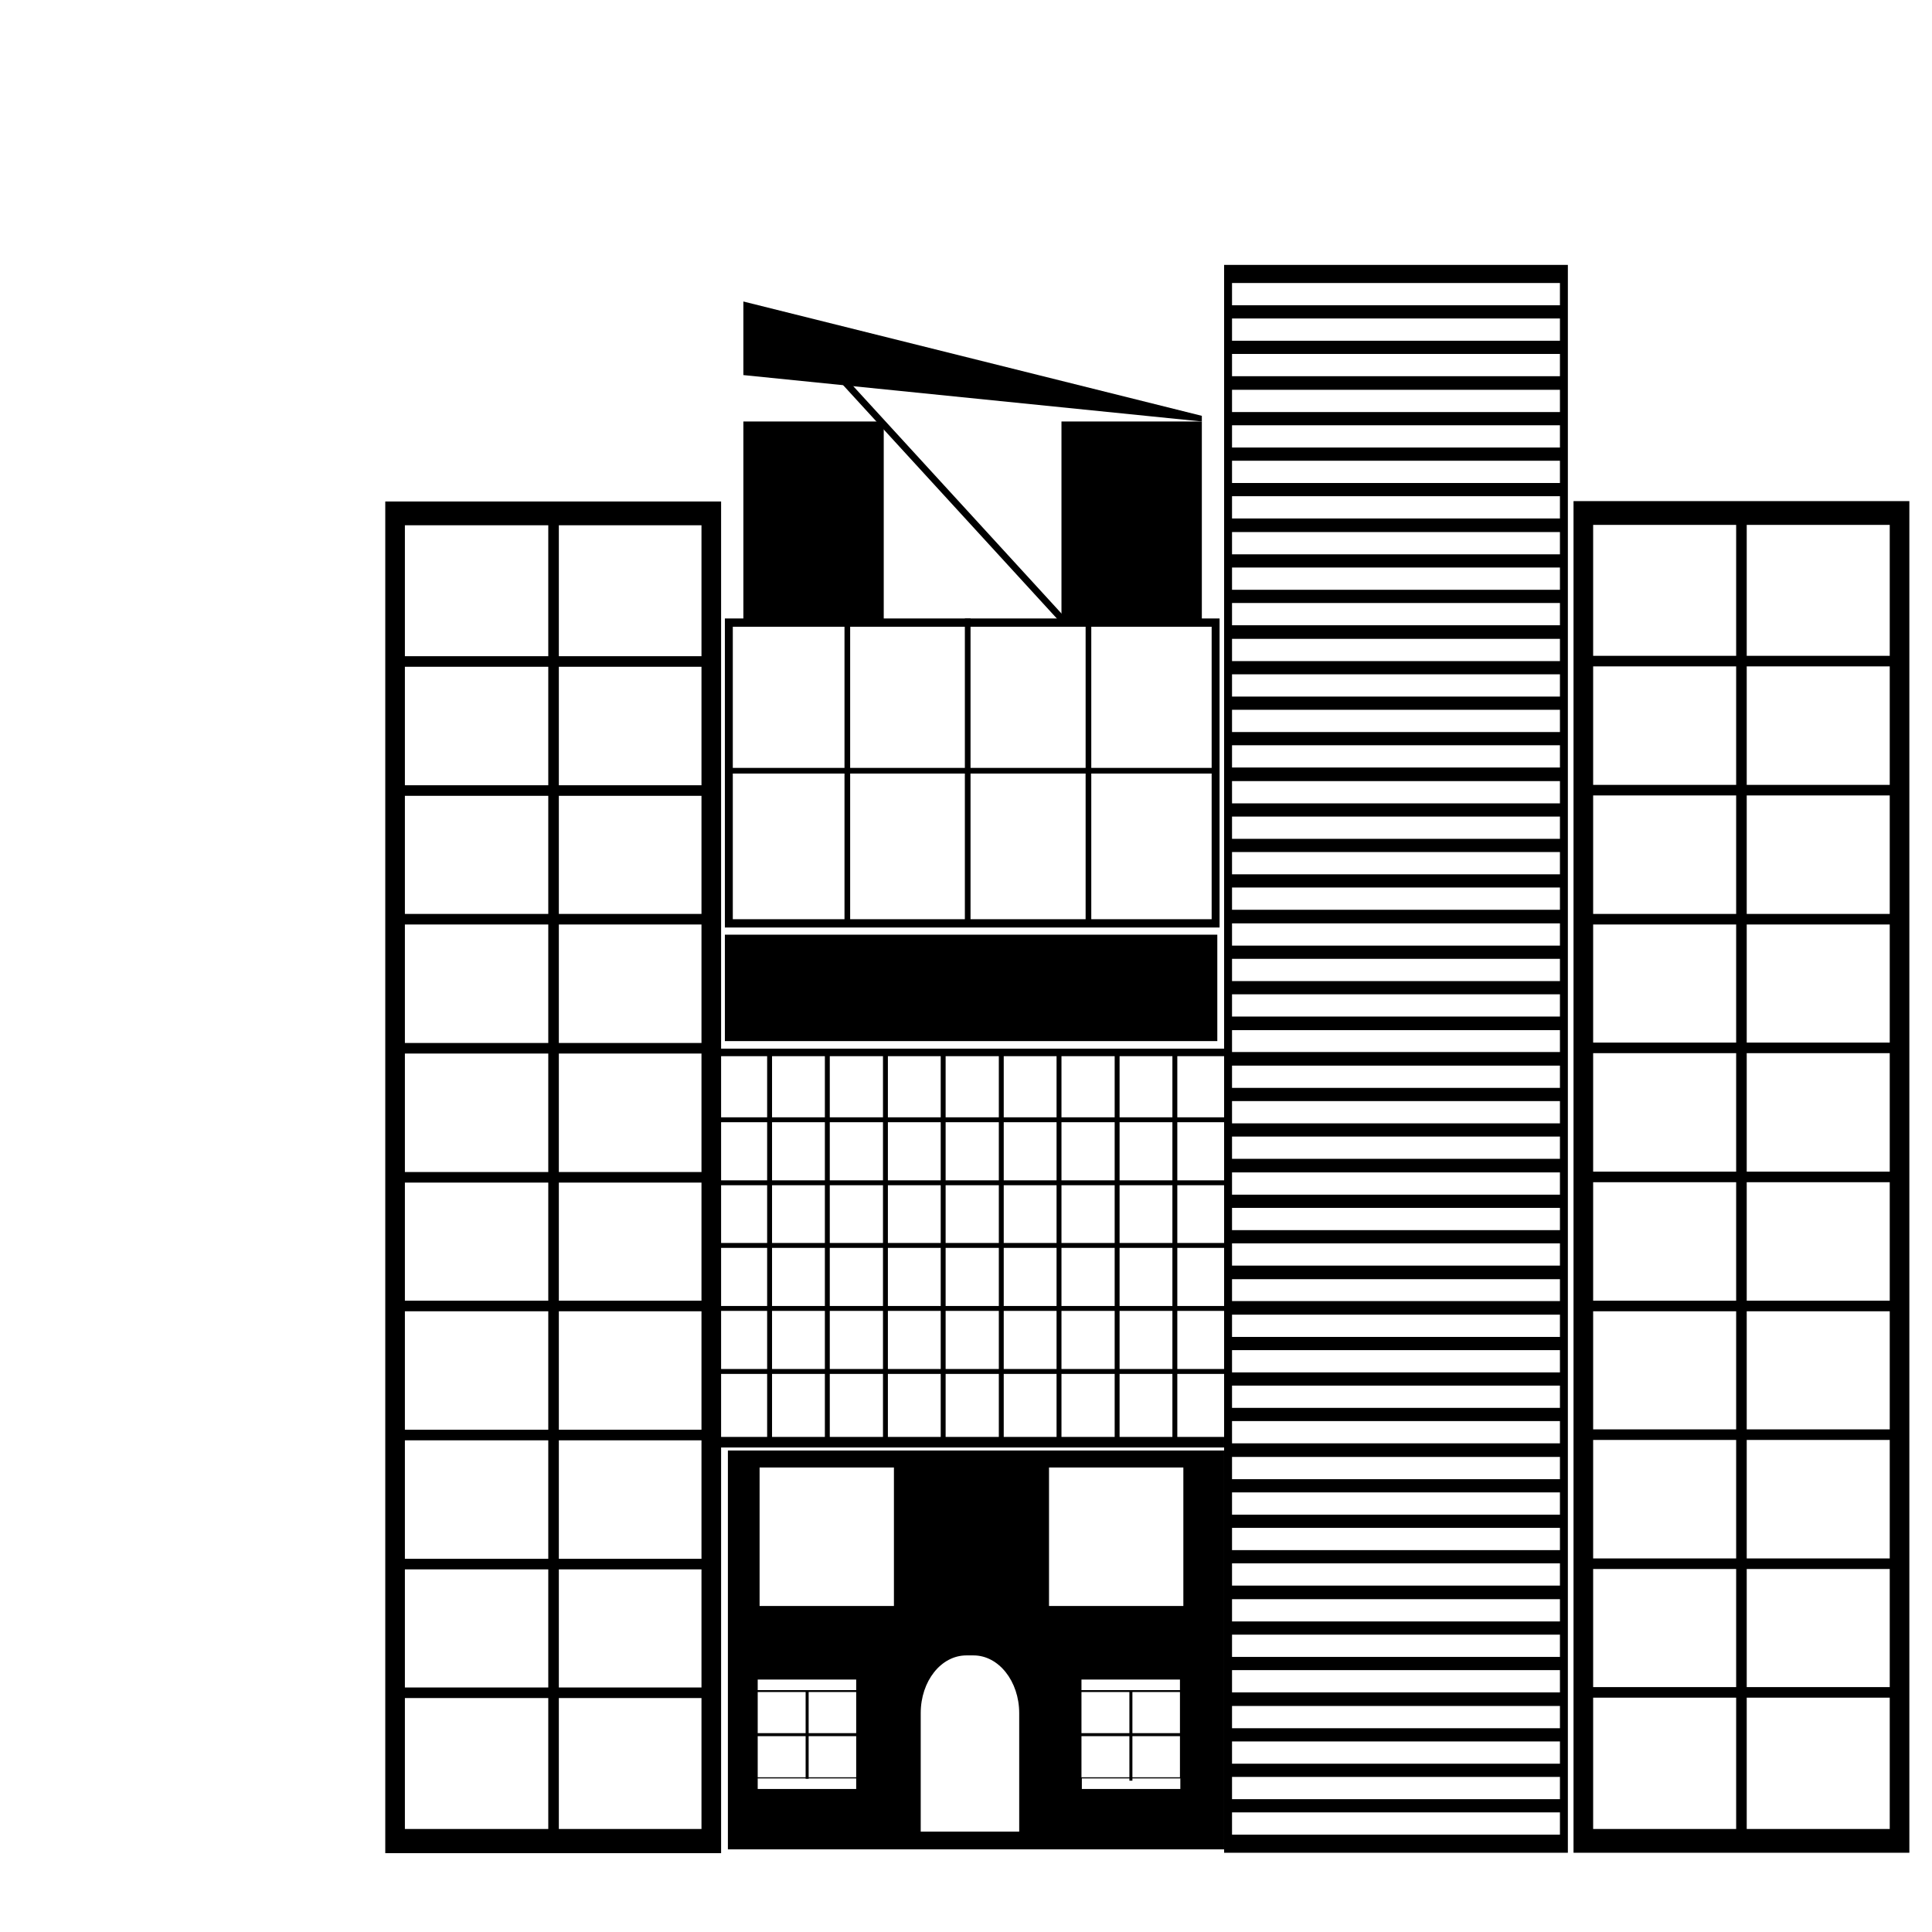 <?xml version="1.0" encoding="UTF-8" standalone="no"?>
<svg
   xmlns:dc="http://purl.org/dc/elements/1.1/"
   xmlns:cc="http://creativecommons.org/ns#"
   xmlns:rdf="http://www.w3.org/1999/02/22-rdf-syntax-ns#"
   xmlns:svg="http://www.w3.org/2000/svg"
   xmlns="http://www.w3.org/2000/svg"
   xmlns:sodipodi="http://sodipodi.sourceforge.net/DTD/sodipodi-0.dtd"
   xmlns:inkscape="http://www.inkscape.org/namespaces/inkscape"
   id="Layer_1"
   style="enable-background:new 0 0 512 512;"
   version="1.1"
   viewBox="0 0 512 512"
   xml:space="preserve"
   inkscape:version="0.91 r13725"
   sodipodi:docname="if_12_2247715.svg"><defs
     id="defs70" /><sodipodi:namedview
     pagecolor="#ffffff"
     bordercolor="#666666"
     borderopacity="1"
     objecttolerance="10"
     gridtolerance="10"
     guidetolerance="10"
     inkscape:pageopacity="0"
     inkscape:pageshadow="2"
     inkscape:window-width="1680"
     inkscape:window-height="1023"
     id="namedview68"
     showgrid="false"
     inkscape:zoom="1.3037281"
     inkscape:cx="203.57234"
     inkscape:cy="247.32732"
     inkscape:window-x="1920"
     inkscape:window-y="0"
     inkscape:window-maximized="1"
     inkscape:current-layer="Layer_1" /><g
     id="XMLID_763_"><g
       id="XMLID_765_"><g
         id="XMLID_863_"><path
           d="M102.1,132.9v358.2h89V132.9H102.1z M185.9,484.7h-78.6V139.2h78.6V484.7z"
           id="XMLID_875_" /><rect
           height="353.4"
           id="XMLID_874_"
           width="2.8"
           x="145.3"
           y="137.3" /><g
           id="XMLID_864_"><rect
             height="2.8"
             id="XMLID_873_"
             width="85.7"
             x="104.1"
             y="173.9" /><rect
             height="2.8"
             id="XMLID_872_"
             width="85.7"
             x="104.1"
             y="208.1" /><rect
             height="2.8"
             id="XMLID_871_"
             width="85.7"
             x="104.1"
             y="242.2" /><rect
             height="2.8"
             id="XMLID_870_"
             width="85.7"
             x="104.1"
             y="276.4" /><rect
             height="2.8"
             id="XMLID_869_"
             width="85.7"
             x="104.1"
             y="310.6" /><rect
             height="2.8"
             id="XMLID_868_"
             width="85.7"
             x="104.1"
             y="344.7" /><rect
             height="2.8"
             id="XMLID_867_"
             width="85.7"
             x="104.1"
             y="378.9" /><rect
             height="2.8"
             id="XMLID_866_"
             width="85.7"
             x="104.1"
             y="413.1" /><rect
             height="2.8"
             id="XMLID_865_"
             width="85.7"
             x="104.1"
             y="447.2" /></g></g><path
         d="M324.4,70.2V491h91.1V70.2H324.4z M413.4,486.2h-86.9v-5.9h86.9V486.2z M413.4,476.8h-86.9v-5.9h86.9    V476.8z M413.4,467.4h-86.9v-5.9h86.9V467.4z M413.4,458h-86.9v-5.9h86.9V458z M413.4,448.5h-86.9v-5.9h86.9V448.5z M413.4,439.1    h-86.9v-5.9h86.9V439.1z M413.4,429.7h-86.9v-5.9h86.9V429.7z M413.4,420.2h-86.9v-5.9h86.9V420.2z M413.4,410.8h-86.9v-5.9h86.9    V410.8z M413.4,401.4h-86.9v-5.9h86.9V401.4z M413.4,392h-86.9v-5.9h86.9V392z M413.4,382.5h-86.9v-5.9h86.9V382.5z M413.4,373.1    h-86.9v-5.9h86.9V373.1z M413.4,363.7h-86.9v-5.9h86.9V363.7z M413.4,354.3h-86.9v-5.9h86.9V354.3z M413.4,344.8h-86.9V339h86.9    V344.8z M413.4,335.4h-86.9v-5.9h86.9V335.4z M413.4,326h-86.9v-5.9h86.9V326z M413.4,316.6h-86.9v-5.9h86.9V316.6z M413.4,307.1    h-86.9v-5.9h86.9V307.1z M413.4,297.7h-86.9v-5.9h86.9V297.7z M413.4,288.3h-86.9v-5.9h86.9V288.3z M413.4,278.8h-86.9V273h86.9    V278.8z M413.4,269.4h-86.9v-5.9h86.9V269.4z M413.4,260h-86.9v-5.9h86.9V260z M413.4,250.6h-86.9v-5.9h86.9V250.6z M413.4,241.1    h-86.9v-5.9h86.9V241.1z M413.4,231.7h-86.9v-5.9h86.9V231.7z M413.4,222.3h-86.9v-5.9h86.9V222.3z M413.4,212.9h-86.9V207h86.9    V212.9z M413.4,203.4h-86.9v-5.9h86.9V203.4z M413.4,194h-86.9v-5.9h86.9V194z M413.4,184.6h-86.9v-5.9h86.9V184.6z M413.4,175.2    h-86.9v-5.9h86.9V175.2z M413.4,165.7h-86.9v-5.9h86.9V165.7z M413.4,156.3h-86.9v-5.9h86.9V156.3z M413.4,146.9h-86.9V141h86.9    V146.9z M413.4,137.4h-86.9v-5.9h86.9V137.4z M413.4,128h-86.9v-5.9h86.9V128z M413.4,118.6h-86.9v-5.9h86.9V118.6z M413.4,109.2    h-86.9v-5.9h86.9V109.2z M413.4,99.7h-86.9v-5.9h86.9V99.7z M413.4,90.3h-86.9v-5.9h86.9V90.3z M413.4,80.9h-86.9V75h86.9V80.9z"
         id="XMLID_819_" /><g
         id="XMLID_804_"><path
           d="M417,132.8V491h89V132.8H417z M500.8,484.7h-78.6V139.1h78.6V484.7z"
           id="XMLID_816_" /><rect
           height="353.4"
           id="XMLID_815_"
           width="2.8"
           x="460.1"
           y="137.2" /><g
           id="XMLID_805_"><rect
             height="2.8"
             id="XMLID_814_"
             width="85.7"
             x="418.9"
             y="173.8" /><rect
             height="2.8"
             id="XMLID_813_"
             width="85.7"
             x="418.9"
             y="208" /><rect
             height="2.8"
             id="XMLID_812_"
             width="85.7"
             x="418.9"
             y="242.2" /><rect
             height="2.8"
             id="XMLID_811_"
             width="85.7"
             x="418.9"
             y="276.3" /><rect
             height="2.8"
             id="XMLID_810_"
             width="85.7"
             x="418.9"
             y="310.5" /><rect
             height="2.8"
             id="XMLID_809_"
             width="85.7"
             x="418.9"
             y="344.7" /><rect
             height="2.8"
             id="XMLID_808_"
             width="85.7"
             x="418.9"
             y="378.8" /><rect
             height="2.8"
             id="XMLID_807_"
             width="85.7"
             x="418.9"
             y="413" /><rect
             height="2.8"
             id="XMLID_806_"
             width="85.7"
             x="418.9"
             y="447.1" /></g></g><g
         id="XMLID_791_"><g
           id="XMLID_3769_"><rect
             height="2.8"
             id="XMLID_3770_"
             width="135.9"
             x="188.5"
             y="380.8" /><rect
             height="2"
             id="XMLID_3771_"
             width="135.9"
             x="188.5"
             y="277.9" /></g><rect
           height="104.3"
           id="XMLID_3766_"
           width="1.3"
           x="249.3"
           y="278.9" /><rect
           height="104.3"
           id="XMLID_803_"
           width="1.3"
           x="264.7"
           y="278.9" /><rect
           height="104.3"
           id="XMLID_802_"
           width="1.3"
           x="280"
           y="278.9" /><rect
           height="104.3"
           id="XMLID_801_"
           width="1.3"
           x="295.4"
           y="278.9" /><rect
           height="104.3"
           id="XMLID_800_"
           width="1.3"
           x="310.7"
           y="278.9" /><rect
           height="104.3"
           id="XMLID_799_"
           width="1.3"
           x="203.3"
           y="278.9" /><rect
           height="1.3"
           id="XMLID_798_"
           width="134.9"
           x="189.9"
           y="329.4" /><rect
           height="1.3"
           id="XMLID_797_"
           width="134.9"
           x="189.9"
           y="312.8" /><rect
           height="1.3"
           id="XMLID_796_"
           width="134.9"
           x="189.9"
           y="296.1" /><rect
           height="1.3"
           id="XMLID_795_"
           width="134.9"
           x="189.9"
           y="362.8" /><rect
           height="1.3"
           id="XMLID_794_"
           width="134.9"
           x="189.9"
           y="346.1" /><rect
           height="104.3"
           id="XMLID_793_"
           width="1.3"
           x="218.6"
           y="278.9" /><rect
           height="104.3"
           id="XMLID_792_"
           width="1.3"
           x="234"
           y="278.9" /></g><rect
         height="23.7"
         id="XMLID_790_"
         width="0.8"
         x="299.3"
         y="448.2" /><rect
         height="0.8"
         id="XMLID_789_"
         width="29.8"
         x="284.8"
         y="459.3" /><rect
         height="23.4"
         id="XMLID_788_"
         width="0.8"
         x="213.5"
         y="448" /><rect
         height="0.8"
         id="XMLID_787_"
         width="27.3"
         x="200.2"
         y="459.3" /><path
         d="M192.9,384.4v105.7h131.5V384.4H192.9z M226.9,474.1h-26.1v-2.8h26.1V474.1z M226.9,471h-26.1v-22.6h26.1    V471z M226.9,447.9h-26.1v-2.8h26.1V447.9z M236.9,425.6h-35.6v-36.7h35.6V425.6z M270.2,485.4H244V454c0-8.5,5.4-15.3,12.1-15.3    h1.9c6.7,0,12.1,6.9,12.1,15.3V485.4z M312.7,448.4V471h-26.1v-22.6H312.7z M286.6,447.9v-2.8h26.1v2.8H286.6z M312.8,474.1h-26.1    v-2.8h26.1V474.1z M313.7,425.6H278v-36.7h35.6V425.6z"
         id="XMLID_776_" /><rect
         height="53"
         id="XMLID_3805_"
         width="37.2"
         x="197"
         y="111.7" /><rect
         height="53"
         id="XMLID_775_"
         width="37.2"
         x="281.3"
         y="111.7" /><polygon
         id="XMLID_3806_"
         points="318.5,111.7 197,99.4 197,79.9 318.5,110.2   " /><rect
         height="28.2"
         id="XMLID_774_"
         width="130.5"
         x="192.1"
         y="247.7" /><g
         id="XMLID_767_"><path
           d="M192.1,163.9v81.9h131.1v-81.9H192.1z M321.1,243.6H194.2v-77.5h126.9V243.6z"
           id="XMLID_771_" /><rect
           height="80.6"
           id="XMLID_770_"
           width="1.5"
           x="255.7"
           y="163.9" /><rect
           height="80.6"
           id="XMLID_3804_"
           width="1.5"
           x="287.7"
           y="163.9" /><rect
           height="80.6"
           id="XMLID_769_"
           width="1.5"
           x="223.8"
           y="163.9" /><rect
           height="1.5"
           id="XMLID_768_"
           width="129.2"
           x="193.4"
           y="203.5" /></g><rect
         height="1.8"
         id="XMLID_766_"
         transform="matrix(0.675 0.737 -0.737 0.675 180.054 -143.282)"
         width="86.4"
         x="209.6"
         y="132" /></g></g></svg>